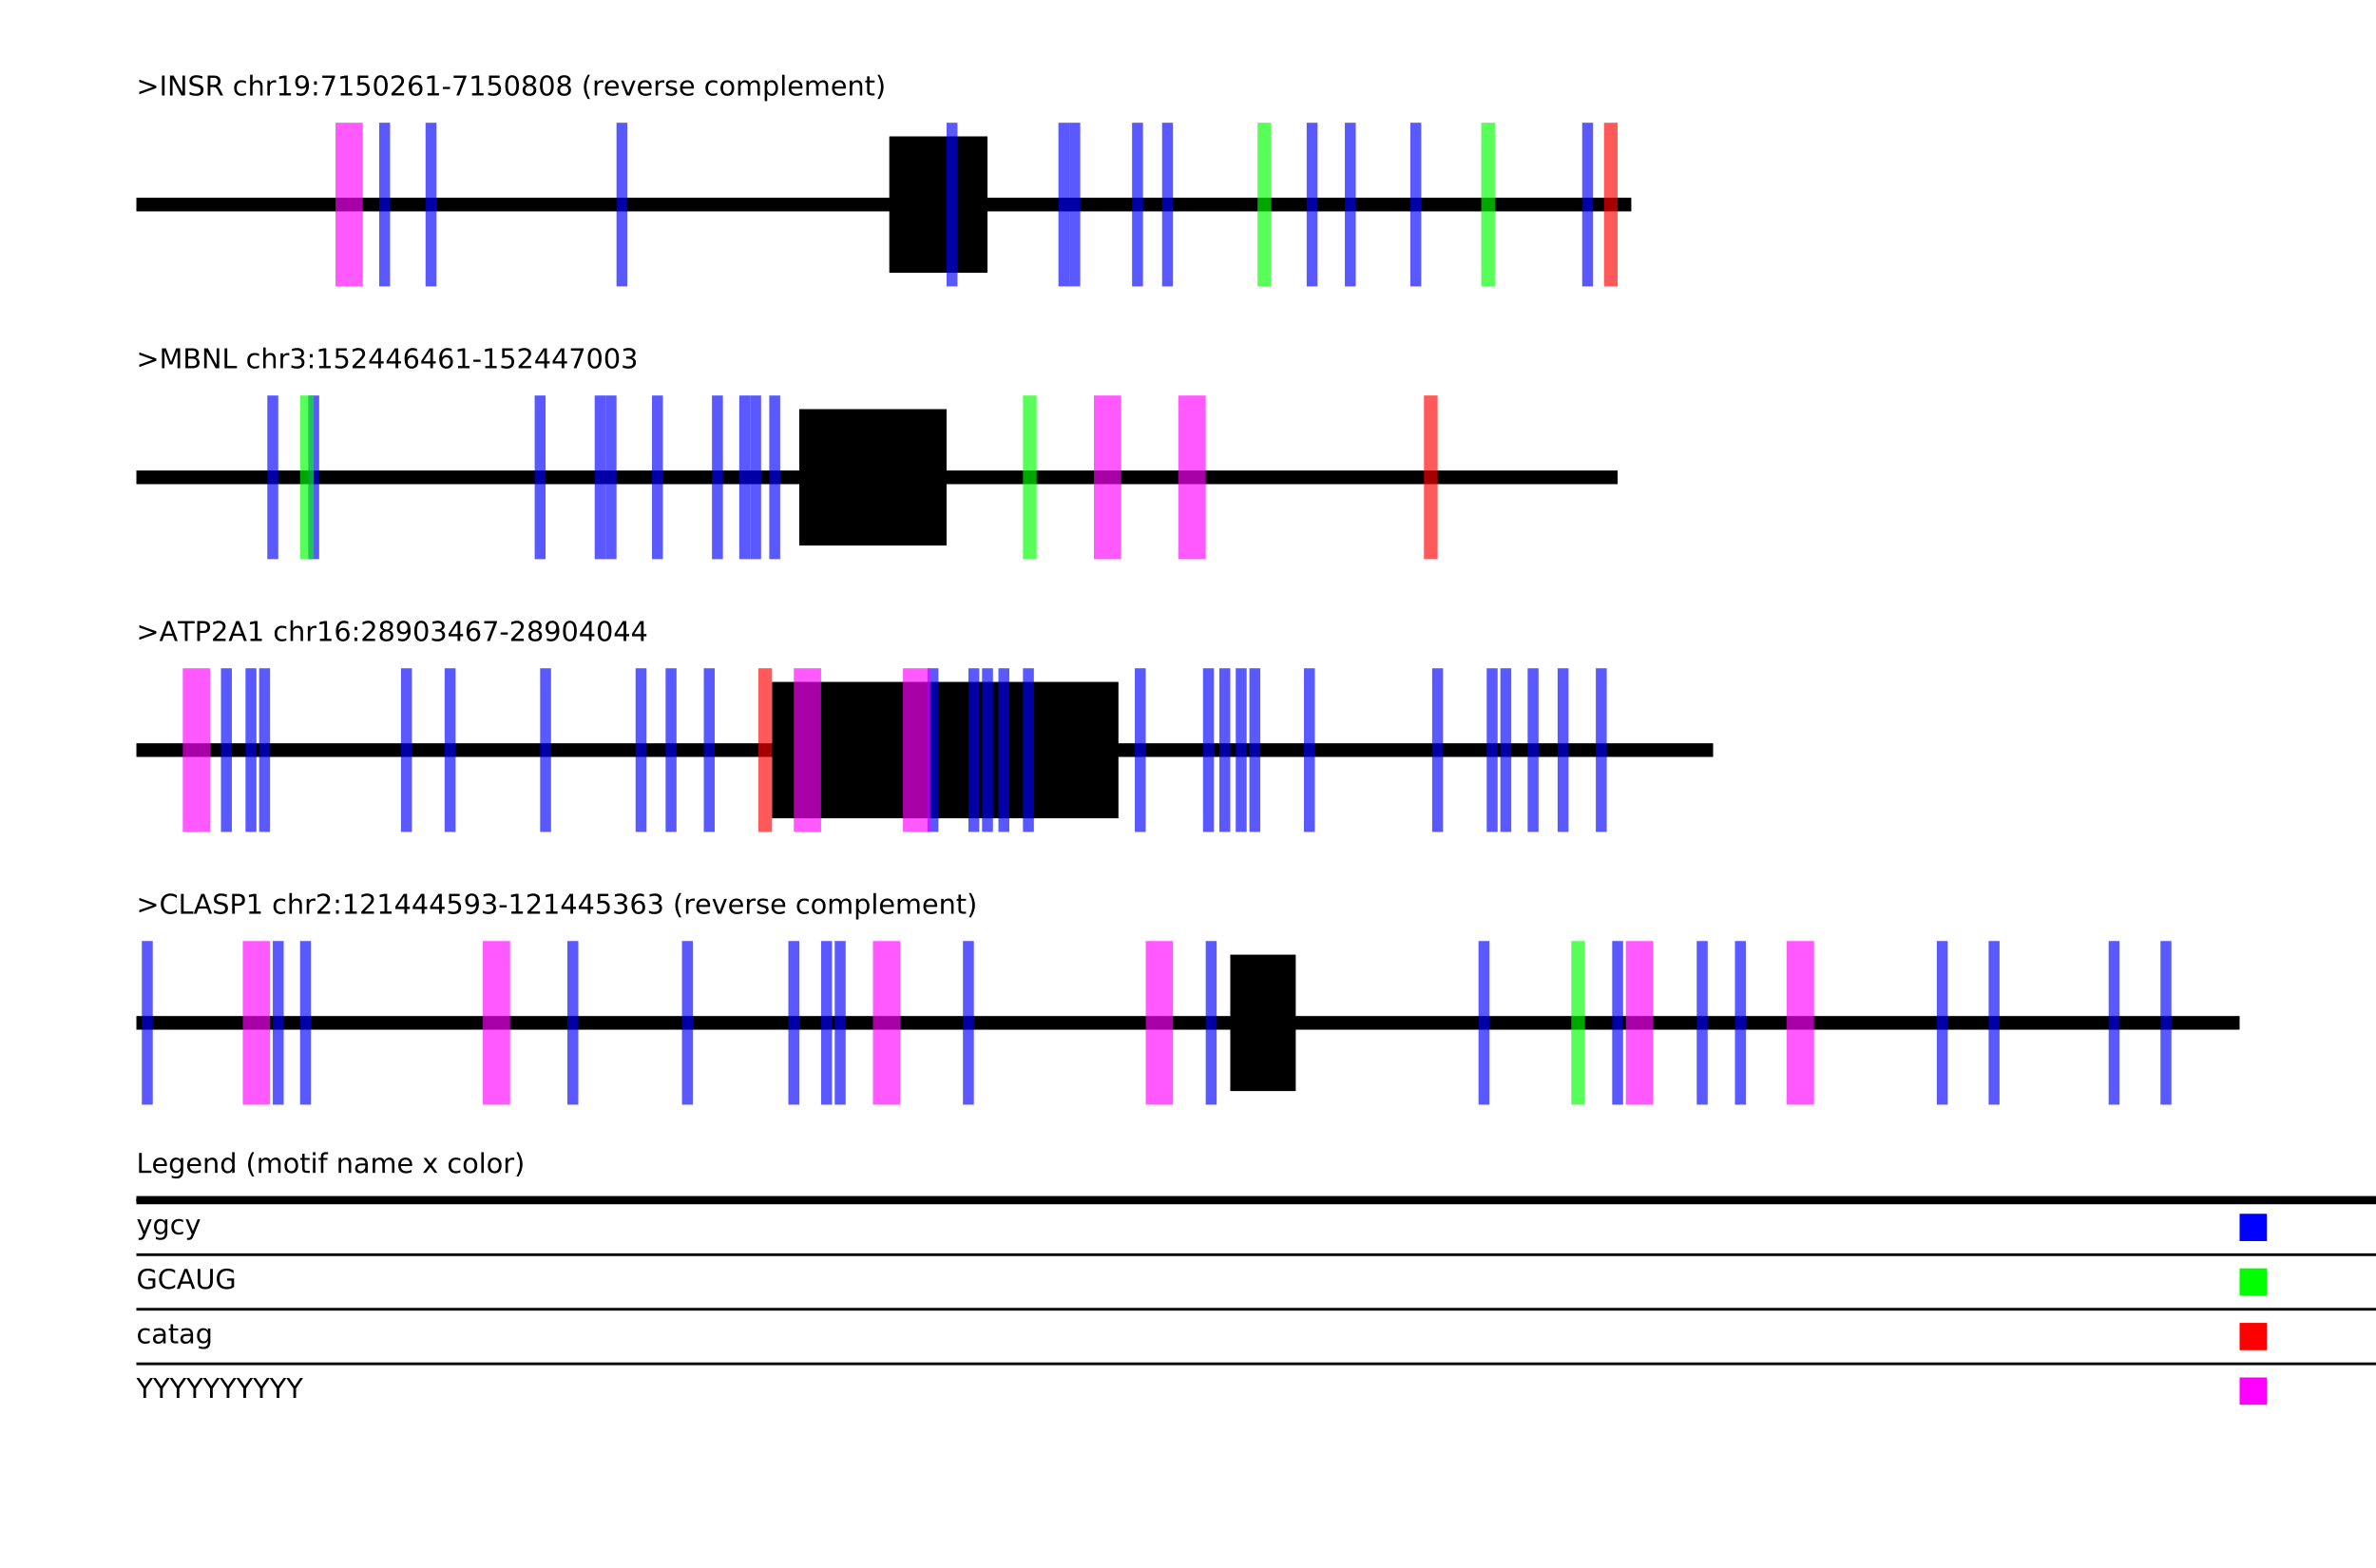 <?xml version="1.0" encoding="UTF-8"?>
<svg xmlns="http://www.w3.org/2000/svg" xmlns:xlink="http://www.w3.org/1999/xlink" width="871pt" height="575pt" viewBox="0 0 871 575" version="1.1">
<defs>
<g>
<symbol overflow="visible" id="glyph0-0">
<path style="stroke:none;" d="M 0.5 1.766 L 0.5 -7.047 L 5.5 -7.047 L 5.5 1.766 Z M 1.062 1.219 L 4.938 1.219 L 4.938 -6.484 L 1.062 -6.484 Z M 1.062 1.219 "/>
</symbol>
<symbol overflow="visible" id="glyph0-1">
<path style="stroke:none;" d="M 1.062 -4.922 L 1.062 -5.812 L 7.312 -3.547 L 7.312 -2.734 L 1.062 -0.453 L 1.062 -1.344 L 6.094 -3.125 Z M 1.062 -4.922 "/>
</symbol>
<symbol overflow="visible" id="glyph0-2">
<path style="stroke:none;" d="M 0.984 -7.297 L 1.969 -7.297 L 1.969 0 L 0.984 0 Z M 0.984 -7.297 "/>
</symbol>
<symbol overflow="visible" id="glyph0-3">
<path style="stroke:none;" d="M 0.984 -7.297 L 2.312 -7.297 L 5.547 -1.188 L 5.547 -7.297 L 6.5 -7.297 L 6.5 0 L 5.172 0 L 1.938 -6.094 L 1.938 0 L 0.984 0 Z M 0.984 -7.297 "/>
</symbol>
<symbol overflow="visible" id="glyph0-4">
<path style="stroke:none;" d="M 5.359 -7.047 L 5.359 -6.094 C 4.984 -6.27 4.629 -6.398 4.297 -6.484 C 3.961 -6.578 3.641 -6.625 3.328 -6.625 C 2.797 -6.625 2.383 -6.52 2.094 -6.312 C 1.801 -6.102 1.656 -5.805 1.656 -5.422 C 1.656 -5.098 1.75 -4.852 1.938 -4.688 C 2.133 -4.52 2.504 -4.391 3.047 -4.297 L 3.641 -4.172 C 4.367 -4.023 4.91 -3.773 5.266 -3.422 C 5.617 -3.078 5.797 -2.609 5.797 -2.016 C 5.797 -1.305 5.555 -0.77 5.078 -0.406 C 4.609 -0.039 3.914 0.141 3 0.141 C 2.656 0.141 2.285 0.098 1.891 0.016 C 1.504 -0.055 1.102 -0.172 0.688 -0.328 L 0.688 -1.344 C 1.094 -1.113 1.484 -0.941 1.859 -0.828 C 2.242 -0.711 2.625 -0.656 3 -0.656 C 3.562 -0.656 3.992 -0.766 4.297 -0.984 C 4.609 -1.211 4.766 -1.531 4.766 -1.938 C 4.766 -2.289 4.656 -2.566 4.438 -2.766 C 4.219 -2.973 3.852 -3.129 3.344 -3.234 L 2.75 -3.344 C 2.008 -3.488 1.473 -3.719 1.141 -4.031 C 0.816 -4.344 0.656 -4.781 0.656 -5.344 C 0.656 -5.988 0.879 -6.492 1.328 -6.859 C 1.785 -7.234 2.414 -7.422 3.219 -7.422 C 3.562 -7.422 3.91 -7.391 4.266 -7.328 C 4.617 -7.266 4.984 -7.172 5.359 -7.047 Z M 5.359 -7.047 "/>
</symbol>
<symbol overflow="visible" id="glyph0-5">
<path style="stroke:none;" d="M 4.438 -3.422 C 4.645 -3.348 4.848 -3.191 5.047 -2.953 C 5.254 -2.723 5.457 -2.406 5.656 -2 L 6.656 0 L 5.594 0 L 4.672 -1.875 C 4.43 -2.363 4.195 -2.688 3.969 -2.844 C 3.738 -3 3.43 -3.078 3.047 -3.078 L 1.969 -3.078 L 1.969 0 L 0.984 0 L 0.984 -7.297 L 3.203 -7.297 C 4.035 -7.297 4.656 -7.117 5.062 -6.766 C 5.477 -6.422 5.688 -5.895 5.688 -5.188 C 5.688 -4.727 5.578 -4.348 5.359 -4.047 C 5.148 -3.742 4.844 -3.535 4.438 -3.422 Z M 1.969 -6.484 L 1.969 -3.891 L 3.203 -3.891 C 3.68 -3.891 4.039 -4 4.281 -4.219 C 4.531 -4.438 4.656 -4.758 4.656 -5.188 C 4.656 -5.613 4.531 -5.938 4.281 -6.156 C 4.039 -6.375 3.68 -6.484 3.203 -6.484 Z M 1.969 -6.484 "/>
</symbol>
<symbol overflow="visible" id="glyph0-6">
<path style="stroke:none;" d=""/>
</symbol>
<symbol overflow="visible" id="glyph0-7">
<path style="stroke:none;" d="M 4.875 -5.266 L 4.875 -4.422 C 4.625 -4.555 4.367 -4.66 4.109 -4.734 C 3.859 -4.805 3.602 -4.844 3.344 -4.844 C 2.758 -4.844 2.305 -4.656 1.984 -4.281 C 1.66 -3.914 1.5 -3.398 1.5 -2.734 C 1.5 -2.066 1.66 -1.547 1.984 -1.172 C 2.305 -0.805 2.758 -0.625 3.344 -0.625 C 3.602 -0.625 3.859 -0.656 4.109 -0.719 C 4.367 -0.789 4.625 -0.898 4.875 -1.047 L 4.875 -0.203 C 4.625 -0.086 4.363 -0.004 4.094 0.047 C 3.832 0.109 3.551 0.141 3.25 0.141 C 2.414 0.141 1.754 -0.113 1.266 -0.625 C 0.785 -1.145 0.547 -1.848 0.547 -2.734 C 0.547 -3.617 0.789 -4.316 1.281 -4.828 C 1.77 -5.336 2.441 -5.594 3.297 -5.594 C 3.578 -5.594 3.848 -5.566 4.109 -5.516 C 4.367 -5.461 4.625 -5.379 4.875 -5.266 Z M 4.875 -5.266 "/>
</symbol>
<symbol overflow="visible" id="glyph0-8">
<path style="stroke:none;" d="M 5.484 -3.297 L 5.484 0 L 4.594 0 L 4.594 -3.266 C 4.594 -3.785 4.488 -4.172 4.281 -4.422 C 4.082 -4.68 3.781 -4.812 3.375 -4.812 C 2.895 -4.812 2.516 -4.656 2.234 -4.344 C 1.953 -4.039 1.812 -3.625 1.812 -3.094 L 1.812 0 L 0.906 0 L 0.906 -7.594 L 1.812 -7.594 L 1.812 -4.625 C 2.031 -4.945 2.285 -5.188 2.578 -5.344 C 2.867 -5.508 3.203 -5.594 3.578 -5.594 C 4.203 -5.594 4.676 -5.398 5 -5.016 C 5.32 -4.629 5.484 -4.055 5.484 -3.297 Z M 5.484 -3.297 "/>
</symbol>
<symbol overflow="visible" id="glyph0-9">
<path style="stroke:none;" d="M 4.109 -4.625 C 4.004 -4.688 3.895 -4.727 3.781 -4.75 C 3.664 -4.781 3.535 -4.797 3.391 -4.797 C 2.879 -4.797 2.488 -4.629 2.219 -4.297 C 1.945 -3.973 1.812 -3.5 1.812 -2.875 L 1.812 0 L 0.906 0 L 0.906 -5.469 L 1.812 -5.469 L 1.812 -4.625 C 2 -4.957 2.242 -5.203 2.547 -5.359 C 2.848 -5.516 3.219 -5.594 3.656 -5.594 C 3.719 -5.594 3.785 -5.586 3.859 -5.578 C 3.93 -5.578 4.016 -5.566 4.109 -5.547 Z M 4.109 -4.625 "/>
</symbol>
<symbol overflow="visible" id="glyph0-10">
<path style="stroke:none;" d="M 1.234 -0.828 L 2.859 -0.828 L 2.859 -6.391 L 1.094 -6.047 L 1.094 -6.938 L 2.844 -7.297 L 3.828 -7.297 L 3.828 -0.828 L 5.438 -0.828 L 5.438 0 L 1.234 0 Z M 1.234 -0.828 "/>
</symbol>
<symbol overflow="visible" id="glyph0-11">
<path style="stroke:none;" d="M 1.094 -0.156 L 1.094 -1.047 C 1.344 -0.93 1.594 -0.844 1.844 -0.781 C 2.102 -0.719 2.352 -0.688 2.594 -0.688 C 3.25 -0.688 3.75 -0.906 4.094 -1.344 C 4.438 -1.781 4.629 -2.445 4.672 -3.344 C 4.484 -3.062 4.242 -2.844 3.953 -2.688 C 3.672 -2.539 3.352 -2.469 3 -2.469 C 2.27 -2.469 1.691 -2.688 1.266 -3.125 C 0.836 -3.57 0.625 -4.176 0.625 -4.938 C 0.625 -5.688 0.844 -6.285 1.281 -6.734 C 1.727 -7.191 2.32 -7.422 3.062 -7.422 C 3.906 -7.422 4.547 -7.098 4.984 -6.453 C 5.43 -5.805 5.656 -4.867 5.656 -3.641 C 5.656 -2.492 5.383 -1.578 4.844 -0.891 C 4.301 -0.203 3.566 0.141 2.641 0.141 C 2.391 0.141 2.141 0.113 1.891 0.062 C 1.641 0.02 1.375 -0.051 1.094 -0.156 Z M 3.062 -3.25 C 3.5 -3.25 3.848 -3.398 4.109 -3.703 C 4.367 -4.004 4.5 -4.414 4.5 -4.938 C 4.5 -5.469 4.367 -5.883 4.109 -6.188 C 3.848 -6.488 3.5 -6.641 3.062 -6.641 C 2.613 -6.641 2.258 -6.488 2 -6.188 C 1.75 -5.883 1.625 -5.469 1.625 -4.938 C 1.625 -4.414 1.75 -4.004 2 -3.703 C 2.258 -3.398 2.613 -3.25 3.062 -3.25 Z M 3.062 -3.25 "/>
</symbol>
<symbol overflow="visible" id="glyph0-12">
<path style="stroke:none;" d="M 1.172 -1.234 L 2.203 -1.234 L 2.203 0 L 1.172 0 Z M 1.172 -5.172 L 2.203 -5.172 L 2.203 -3.938 L 1.172 -3.938 Z M 1.172 -5.172 "/>
</symbol>
<symbol overflow="visible" id="glyph0-13">
<path style="stroke:none;" d="M 0.828 -7.297 L 5.516 -7.297 L 5.516 -6.875 L 2.859 0 L 1.828 0 L 4.328 -6.453 L 0.828 -6.453 Z M 0.828 -7.297 "/>
</symbol>
<symbol overflow="visible" id="glyph0-14">
<path style="stroke:none;" d="M 1.078 -7.297 L 4.953 -7.297 L 4.953 -6.453 L 1.984 -6.453 L 1.984 -4.672 C 2.129 -4.723 2.27 -4.758 2.406 -4.781 C 2.551 -4.801 2.695 -4.812 2.844 -4.812 C 3.656 -4.812 4.297 -4.586 4.766 -4.141 C 5.242 -3.703 5.484 -3.102 5.484 -2.344 C 5.484 -1.551 5.238 -0.938 4.75 -0.5 C 4.27 -0.07 3.582 0.141 2.688 0.141 C 2.383 0.141 2.07 0.113 1.75 0.062 C 1.438 0.008 1.109 -0.066 0.766 -0.172 L 0.766 -1.156 C 1.066 -1 1.375 -0.879 1.688 -0.797 C 2 -0.723 2.328 -0.688 2.672 -0.688 C 3.234 -0.688 3.676 -0.832 4 -1.125 C 4.332 -1.426 4.5 -1.832 4.5 -2.344 C 4.5 -2.844 4.332 -3.238 4 -3.531 C 3.676 -3.832 3.234 -3.984 2.672 -3.984 C 2.41 -3.984 2.145 -3.953 1.875 -3.891 C 1.613 -3.836 1.348 -3.75 1.078 -3.625 Z M 1.078 -7.297 "/>
</symbol>
<symbol overflow="visible" id="glyph0-15">
<path style="stroke:none;" d="M 3.172 -6.641 C 2.672 -6.641 2.289 -6.391 2.031 -5.891 C 1.781 -5.391 1.656 -4.641 1.656 -3.641 C 1.656 -2.641 1.781 -1.891 2.031 -1.391 C 2.289 -0.891 2.672 -0.641 3.172 -0.641 C 3.691 -0.641 4.078 -0.891 4.328 -1.391 C 4.586 -1.891 4.719 -2.641 4.719 -3.641 C 4.719 -4.641 4.586 -5.391 4.328 -5.891 C 4.078 -6.391 3.691 -6.641 3.172 -6.641 Z M 3.172 -7.422 C 3.992 -7.422 4.617 -7.098 5.047 -6.453 C 5.484 -5.805 5.703 -4.867 5.703 -3.641 C 5.703 -2.41 5.484 -1.473 5.047 -0.828 C 4.617 -0.18 3.992 0.141 3.172 0.141 C 2.359 0.141 1.734 -0.18 1.297 -0.828 C 0.867 -1.473 0.656 -2.41 0.656 -3.641 C 0.656 -4.867 0.867 -5.805 1.297 -6.453 C 1.734 -7.098 2.359 -7.422 3.172 -7.422 Z M 3.172 -7.422 "/>
</symbol>
<symbol overflow="visible" id="glyph0-16">
<path style="stroke:none;" d="M 1.922 -0.828 L 5.359 -0.828 L 5.359 0 L 0.734 0 L 0.734 -0.828 C 1.109 -1.211 1.617 -1.734 2.266 -2.391 C 2.91 -3.047 3.316 -3.469 3.484 -3.656 C 3.797 -4.008 4.016 -4.305 4.141 -4.547 C 4.266 -4.797 4.328 -5.039 4.328 -5.281 C 4.328 -5.664 4.191 -5.977 3.922 -6.219 C 3.648 -6.469 3.297 -6.594 2.859 -6.594 C 2.547 -6.594 2.219 -6.535 1.875 -6.422 C 1.539 -6.316 1.176 -6.156 0.781 -5.938 L 0.781 -6.938 C 1.176 -7.094 1.547 -7.211 1.891 -7.297 C 2.234 -7.379 2.551 -7.422 2.844 -7.422 C 3.594 -7.422 4.191 -7.234 4.641 -6.859 C 5.098 -6.484 5.328 -5.977 5.328 -5.344 C 5.328 -5.039 5.27 -4.754 5.156 -4.484 C 5.039 -4.223 4.836 -3.91 4.547 -3.547 C 4.461 -3.453 4.203 -3.176 3.766 -2.719 C 3.328 -2.27 2.711 -1.641 1.922 -0.828 Z M 1.922 -0.828 "/>
</symbol>
<symbol overflow="visible" id="glyph0-17">
<path style="stroke:none;" d="M 3.297 -4.031 C 2.859 -4.031 2.508 -3.879 2.25 -3.578 C 1.988 -3.273 1.859 -2.863 1.859 -2.344 C 1.859 -1.812 1.988 -1.395 2.25 -1.094 C 2.508 -0.789 2.859 -0.641 3.297 -0.641 C 3.742 -0.641 4.094 -0.789 4.344 -1.094 C 4.602 -1.395 4.734 -1.812 4.734 -2.344 C 4.734 -2.863 4.602 -3.273 4.344 -3.578 C 4.094 -3.879 3.742 -4.031 3.297 -4.031 Z M 5.266 -7.125 L 5.266 -6.234 C 5.016 -6.348 4.758 -6.438 4.5 -6.5 C 4.25 -6.562 4.004 -6.594 3.766 -6.594 C 3.109 -6.594 2.609 -6.375 2.266 -5.938 C 1.922 -5.5 1.727 -4.832 1.688 -3.938 C 1.875 -4.219 2.113 -4.43 2.406 -4.578 C 2.695 -4.734 3.016 -4.812 3.359 -4.812 C 4.086 -4.812 4.664 -4.586 5.094 -4.141 C 5.52 -3.703 5.734 -3.102 5.734 -2.344 C 5.734 -1.594 5.508 -0.988 5.062 -0.531 C 4.625 -0.082 4.035 0.141 3.297 0.141 C 2.453 0.141 1.805 -0.18 1.359 -0.828 C 0.922 -1.473 0.703 -2.41 0.703 -3.641 C 0.703 -4.785 0.973 -5.703 1.516 -6.391 C 2.066 -7.078 2.801 -7.422 3.719 -7.422 C 3.969 -7.422 4.219 -7.395 4.469 -7.344 C 4.719 -7.301 4.984 -7.227 5.266 -7.125 Z M 5.266 -7.125 "/>
</symbol>
<symbol overflow="visible" id="glyph0-18">
<path style="stroke:none;" d="M 0.484 -3.141 L 3.125 -3.141 L 3.125 -2.344 L 0.484 -2.344 Z M 0.484 -3.141 "/>
</symbol>
<symbol overflow="visible" id="glyph0-19">
<path style="stroke:none;" d="M 3.172 -3.469 C 2.703 -3.469 2.332 -3.336 2.062 -3.078 C 1.801 -2.828 1.672 -2.484 1.672 -2.047 C 1.672 -1.609 1.801 -1.266 2.062 -1.016 C 2.332 -0.766 2.703 -0.641 3.172 -0.641 C 3.641 -0.641 4.008 -0.766 4.281 -1.016 C 4.551 -1.266 4.688 -1.609 4.688 -2.047 C 4.688 -2.484 4.551 -2.828 4.281 -3.078 C 4.02 -3.336 3.648 -3.469 3.172 -3.469 Z M 2.188 -3.875 C 1.77 -3.977 1.441 -4.176 1.203 -4.469 C 0.961 -4.758 0.844 -5.113 0.844 -5.531 C 0.844 -6.113 1.051 -6.57 1.469 -6.906 C 1.883 -7.25 2.453 -7.422 3.172 -7.422 C 3.898 -7.422 4.473 -7.25 4.891 -6.906 C 5.305 -6.57 5.516 -6.113 5.516 -5.531 C 5.516 -5.113 5.395 -4.758 5.156 -4.469 C 4.914 -4.176 4.586 -3.977 4.172 -3.875 C 4.648 -3.77 5.02 -3.555 5.281 -3.234 C 5.539 -2.91 5.672 -2.516 5.672 -2.047 C 5.672 -1.336 5.457 -0.797 5.031 -0.422 C 4.602 -0.047 3.984 0.141 3.172 0.141 C 2.367 0.141 1.75 -0.047 1.312 -0.422 C 0.883 -0.797 0.672 -1.336 0.672 -2.047 C 0.672 -2.516 0.805 -2.91 1.078 -3.234 C 1.348 -3.555 1.719 -3.77 2.188 -3.875 Z M 1.828 -5.438 C 1.828 -5.062 1.945 -4.766 2.188 -4.547 C 2.426 -4.336 2.754 -4.234 3.172 -4.234 C 3.598 -4.234 3.93 -4.336 4.172 -4.547 C 4.41 -4.766 4.531 -5.062 4.531 -5.438 C 4.531 -5.812 4.41 -6.102 4.172 -6.312 C 3.93 -6.531 3.598 -6.641 3.172 -6.641 C 2.754 -6.641 2.426 -6.531 2.188 -6.312 C 1.945 -6.102 1.828 -5.812 1.828 -5.438 Z M 1.828 -5.438 "/>
</symbol>
<symbol overflow="visible" id="glyph0-20">
<path style="stroke:none;" d="M 3.094 -7.594 C 2.664 -6.844 2.344 -6.098 2.125 -5.359 C 1.914 -4.629 1.812 -3.891 1.812 -3.141 C 1.812 -2.391 1.914 -1.645 2.125 -0.906 C 2.344 -0.164 2.664 0.57 3.094 1.312 L 2.312 1.312 C 1.832 0.551 1.469 -0.195 1.219 -0.938 C 0.977 -1.676 0.859 -2.41 0.859 -3.141 C 0.859 -3.867 0.977 -4.598 1.219 -5.328 C 1.457 -6.066 1.82 -6.82 2.312 -7.594 Z M 3.094 -7.594 "/>
</symbol>
<symbol overflow="visible" id="glyph0-21">
<path style="stroke:none;" d="M 5.625 -2.953 L 5.625 -2.516 L 1.484 -2.516 C 1.523 -1.898 1.711 -1.43 2.047 -1.109 C 2.379 -0.785 2.844 -0.625 3.438 -0.625 C 3.781 -0.625 4.113 -0.664 4.438 -0.75 C 4.77 -0.832 5.094 -0.957 5.406 -1.125 L 5.406 -0.281 C 5.082 -0.145 4.75 -0.039 4.406 0.031 C 4.07 0.102 3.734 0.141 3.391 0.141 C 2.516 0.141 1.82 -0.109 1.312 -0.609 C 0.801 -1.117 0.547 -1.812 0.547 -2.688 C 0.547 -3.582 0.785 -4.289 1.266 -4.812 C 1.754 -5.332 2.41 -5.594 3.234 -5.594 C 3.973 -5.594 4.555 -5.359 4.984 -4.891 C 5.41 -4.422 5.625 -3.773 5.625 -2.953 Z M 4.719 -3.219 C 4.719 -3.707 4.582 -4.098 4.312 -4.391 C 4.039 -4.691 3.688 -4.844 3.25 -4.844 C 2.738 -4.844 2.332 -4.695 2.031 -4.406 C 1.738 -4.125 1.566 -3.727 1.516 -3.219 Z M 4.719 -3.219 "/>
</symbol>
<symbol overflow="visible" id="glyph0-22">
<path style="stroke:none;" d="M 0.297 -5.469 L 1.25 -5.469 L 2.953 -0.875 L 4.672 -5.469 L 5.625 -5.469 L 3.562 0 L 2.344 0 Z M 0.297 -5.469 "/>
</symbol>
<symbol overflow="visible" id="glyph0-23">
<path style="stroke:none;" d="M 4.422 -5.312 L 4.422 -4.453 C 4.172 -4.586 3.91 -4.688 3.641 -4.75 C 3.367 -4.812 3.082 -4.844 2.781 -4.844 C 2.344 -4.844 2.008 -4.773 1.781 -4.641 C 1.562 -4.504 1.453 -4.301 1.453 -4.031 C 1.453 -3.82 1.531 -3.656 1.688 -3.531 C 1.844 -3.414 2.164 -3.305 2.656 -3.203 L 2.953 -3.125 C 3.598 -2.988 4.051 -2.797 4.312 -2.547 C 4.582 -2.297 4.719 -1.953 4.719 -1.516 C 4.719 -1.004 4.516 -0.598 4.109 -0.297 C 3.711 -0.004 3.164 0.141 2.469 0.141 C 2.164 0.141 1.852 0.109 1.531 0.047 C 1.219 -0.004 0.891 -0.086 0.547 -0.203 L 0.547 -1.125 C 0.879 -0.957 1.203 -0.828 1.516 -0.734 C 1.836 -0.648 2.16 -0.609 2.484 -0.609 C 2.898 -0.609 3.223 -0.68 3.453 -0.828 C 3.68 -0.973 3.797 -1.176 3.797 -1.438 C 3.797 -1.688 3.711 -1.875 3.547 -2 C 3.391 -2.133 3.031 -2.258 2.469 -2.375 L 2.156 -2.453 C 1.602 -2.566 1.203 -2.742 0.953 -2.984 C 0.703 -3.234 0.578 -3.566 0.578 -3.984 C 0.578 -4.504 0.758 -4.898 1.125 -5.172 C 1.488 -5.453 2.008 -5.594 2.688 -5.594 C 3.008 -5.594 3.316 -5.566 3.609 -5.516 C 3.91 -5.473 4.18 -5.406 4.422 -5.312 Z M 4.422 -5.312 "/>
</symbol>
<symbol overflow="visible" id="glyph0-24">
<path style="stroke:none;" d="M 3.062 -4.844 C 2.582 -4.844 2.203 -4.656 1.922 -4.281 C 1.641 -3.906 1.5 -3.391 1.5 -2.734 C 1.5 -2.078 1.633 -1.562 1.906 -1.188 C 2.188 -0.812 2.57 -0.625 3.062 -0.625 C 3.539 -0.625 3.922 -0.812 4.203 -1.188 C 4.484 -1.562 4.625 -2.078 4.625 -2.734 C 4.625 -3.379 4.484 -3.891 4.203 -4.266 C 3.922 -4.648 3.539 -4.844 3.062 -4.844 Z M 3.062 -5.594 C 3.844 -5.594 4.457 -5.336 4.906 -4.828 C 5.352 -4.328 5.578 -3.629 5.578 -2.734 C 5.578 -1.836 5.352 -1.133 4.906 -0.625 C 4.457 -0.113 3.844 0.141 3.062 0.141 C 2.281 0.141 1.664 -0.113 1.219 -0.625 C 0.77 -1.133 0.547 -1.836 0.547 -2.734 C 0.547 -3.629 0.77 -4.328 1.219 -4.828 C 1.664 -5.336 2.281 -5.594 3.062 -5.594 Z M 3.062 -5.594 "/>
</symbol>
<symbol overflow="visible" id="glyph0-25">
<path style="stroke:none;" d="M 5.203 -4.422 C 5.422 -4.828 5.688 -5.125 6 -5.312 C 6.312 -5.5 6.68 -5.594 7.109 -5.594 C 7.68 -5.594 8.117 -5.395 8.422 -5 C 8.734 -4.602 8.891 -4.035 8.891 -3.297 L 8.891 0 L 7.984 0 L 7.984 -3.266 C 7.984 -3.797 7.891 -4.188 7.703 -4.438 C 7.523 -4.688 7.242 -4.812 6.859 -4.812 C 6.391 -4.812 6.02 -4.656 5.75 -4.344 C 5.488 -4.039 5.359 -3.625 5.359 -3.094 L 5.359 0 L 4.453 0 L 4.453 -3.266 C 4.453 -3.797 4.359 -4.188 4.172 -4.438 C 3.984 -4.688 3.695 -4.812 3.312 -4.812 C 2.852 -4.812 2.488 -4.656 2.219 -4.344 C 1.945 -4.039 1.812 -3.625 1.812 -3.094 L 1.812 0 L 0.906 0 L 0.906 -5.469 L 1.812 -5.469 L 1.812 -4.625 C 2.02 -4.957 2.266 -5.203 2.547 -5.359 C 2.836 -5.516 3.176 -5.594 3.562 -5.594 C 3.969 -5.594 4.305 -5.492 4.578 -5.297 C 4.859 -5.098 5.066 -4.805 5.203 -4.422 Z M 5.203 -4.422 "/>
</symbol>
<symbol overflow="visible" id="glyph0-26">
<path style="stroke:none;" d="M 1.812 -0.828 L 1.812 2.078 L 0.906 2.078 L 0.906 -5.469 L 1.812 -5.469 L 1.812 -4.641 C 2 -4.961 2.234 -5.203 2.516 -5.359 C 2.805 -5.516 3.156 -5.594 3.562 -5.594 C 4.227 -5.594 4.766 -5.328 5.172 -4.797 C 5.586 -4.273 5.797 -3.586 5.797 -2.734 C 5.797 -1.867 5.586 -1.172 5.172 -0.641 C 4.766 -0.117 4.227 0.141 3.562 0.141 C 3.156 0.141 2.805 0.062 2.516 -0.094 C 2.234 -0.25 2 -0.492 1.812 -0.828 Z M 4.875 -2.734 C 4.875 -3.391 4.734 -3.906 4.453 -4.281 C 4.18 -4.656 3.812 -4.844 3.344 -4.844 C 2.863 -4.844 2.488 -4.656 2.219 -4.281 C 1.945 -3.906 1.812 -3.391 1.812 -2.734 C 1.812 -2.066 1.945 -1.547 2.219 -1.172 C 2.488 -0.797 2.863 -0.609 3.344 -0.609 C 3.812 -0.609 4.18 -0.797 4.453 -1.172 C 4.734 -1.547 4.875 -2.066 4.875 -2.734 Z M 4.875 -2.734 "/>
</symbol>
<symbol overflow="visible" id="glyph0-27">
<path style="stroke:none;" d="M 0.938 -7.594 L 1.844 -7.594 L 1.844 0 L 0.938 0 Z M 0.938 -7.594 "/>
</symbol>
<symbol overflow="visible" id="glyph0-28">
<path style="stroke:none;" d="M 5.484 -3.297 L 5.484 0 L 4.594 0 L 4.594 -3.266 C 4.594 -3.785 4.488 -4.172 4.281 -4.422 C 4.082 -4.68 3.781 -4.812 3.375 -4.812 C 2.895 -4.812 2.516 -4.656 2.234 -4.344 C 1.953 -4.039 1.812 -3.625 1.812 -3.094 L 1.812 0 L 0.906 0 L 0.906 -5.469 L 1.812 -5.469 L 1.812 -4.625 C 2.031 -4.945 2.285 -5.188 2.578 -5.344 C 2.867 -5.508 3.203 -5.594 3.578 -5.594 C 4.203 -5.594 4.676 -5.398 5 -5.016 C 5.32 -4.629 5.484 -4.055 5.484 -3.297 Z M 5.484 -3.297 "/>
</symbol>
<symbol overflow="visible" id="glyph0-29">
<path style="stroke:none;" d="M 1.828 -7.016 L 1.828 -5.469 L 3.688 -5.469 L 3.688 -4.766 L 1.828 -4.766 L 1.828 -1.797 C 1.828 -1.359 1.891 -1.07 2.016 -0.938 C 2.141 -0.812 2.391 -0.75 2.766 -0.75 L 3.688 -0.75 L 3.688 0 L 2.766 0 C 2.066 0 1.582 -0.129 1.312 -0.391 C 1.051 -0.648 0.922 -1.117 0.922 -1.797 L 0.922 -4.766 L 0.266 -4.766 L 0.266 -5.469 L 0.922 -5.469 L 0.922 -7.016 Z M 1.828 -7.016 "/>
</symbol>
<symbol overflow="visible" id="glyph0-30">
<path style="stroke:none;" d="M 0.797 -7.594 L 1.578 -7.594 C 2.066 -6.82 2.43 -6.066 2.672 -5.328 C 2.922 -4.598 3.047 -3.867 3.047 -3.141 C 3.047 -2.41 2.922 -1.676 2.672 -0.938 C 2.43 -0.195 2.066 0.551 1.578 1.312 L 0.797 1.312 C 1.234 0.57 1.555 -0.164 1.766 -0.906 C 1.984 -1.645 2.094 -2.391 2.094 -3.141 C 2.094 -3.891 1.984 -4.629 1.766 -5.359 C 1.555 -6.098 1.234 -6.844 0.797 -7.594 Z M 0.797 -7.594 "/>
</symbol>
<symbol overflow="visible" id="glyph0-31">
<path style="stroke:none;" d="M 0.984 -7.297 L 2.453 -7.297 L 4.312 -2.328 L 6.188 -7.297 L 7.656 -7.297 L 7.656 0 L 6.688 0 L 6.688 -6.406 L 4.812 -1.406 L 3.812 -1.406 L 1.938 -6.406 L 1.938 0 L 0.984 0 Z M 0.984 -7.297 "/>
</symbol>
<symbol overflow="visible" id="glyph0-32">
<path style="stroke:none;" d="M 1.969 -3.484 L 1.969 -0.812 L 3.547 -0.812 C 4.078 -0.812 4.469 -0.922 4.719 -1.141 C 4.977 -1.359 5.109 -1.695 5.109 -2.156 C 5.109 -2.602 4.977 -2.938 4.719 -3.156 C 4.469 -3.375 4.078 -3.484 3.547 -3.484 Z M 1.969 -6.484 L 1.969 -4.281 L 3.422 -4.281 C 3.91 -4.281 4.27 -4.367 4.5 -4.547 C 4.738 -4.734 4.859 -5.008 4.859 -5.375 C 4.859 -5.75 4.738 -6.023 4.5 -6.203 C 4.27 -6.391 3.91 -6.484 3.422 -6.484 Z M 0.984 -7.297 L 3.5 -7.297 C 4.25 -7.297 4.828 -7.141 5.234 -6.828 C 5.641 -6.516 5.844 -6.066 5.844 -5.484 C 5.844 -5.035 5.738 -4.68 5.531 -4.422 C 5.32 -4.16 5.02 -4 4.625 -3.938 C 5.102 -3.832 5.477 -3.613 5.75 -3.281 C 6.02 -2.945 6.156 -2.535 6.156 -2.047 C 6.156 -1.391 5.93 -0.883 5.484 -0.531 C 5.047 -0.176 4.414 0 3.594 0 L 0.984 0 Z M 0.984 -7.297 "/>
</symbol>
<symbol overflow="visible" id="glyph0-33">
<path style="stroke:none;" d="M 0.984 -7.297 L 1.969 -7.297 L 1.969 -0.828 L 5.516 -0.828 L 5.516 0 L 0.984 0 Z M 0.984 -7.297 "/>
</symbol>
<symbol overflow="visible" id="glyph0-34">
<path style="stroke:none;" d="M 4.062 -3.938 C 4.531 -3.832 4.895 -3.617 5.156 -3.297 C 5.426 -2.984 5.562 -2.594 5.562 -2.125 C 5.562 -1.406 5.312 -0.848 4.812 -0.453 C 4.32 -0.055 3.617 0.141 2.703 0.141 C 2.398 0.141 2.086 0.109 1.766 0.047 C 1.441 -0.016 1.109 -0.102 0.766 -0.219 L 0.766 -1.172 C 1.035 -1.016 1.332 -0.895 1.656 -0.812 C 1.988 -0.727 2.332 -0.688 2.688 -0.688 C 3.301 -0.688 3.77 -0.805 4.094 -1.047 C 4.414 -1.297 4.578 -1.656 4.578 -2.125 C 4.578 -2.551 4.426 -2.883 4.125 -3.125 C 3.82 -3.363 3.406 -3.484 2.875 -3.484 L 2.016 -3.484 L 2.016 -4.297 L 2.906 -4.297 C 3.395 -4.297 3.766 -4.395 4.016 -4.594 C 4.273 -4.789 4.406 -5.07 4.406 -5.438 C 4.406 -5.801 4.27 -6.082 4 -6.281 C 3.738 -6.488 3.363 -6.594 2.875 -6.594 C 2.602 -6.594 2.312 -6.562 2 -6.5 C 1.688 -6.445 1.348 -6.359 0.984 -6.234 L 0.984 -7.109 C 1.359 -7.211 1.707 -7.289 2.031 -7.344 C 2.363 -7.395 2.672 -7.422 2.953 -7.422 C 3.703 -7.422 4.297 -7.25 4.734 -6.906 C 5.172 -6.57 5.391 -6.113 5.391 -5.531 C 5.391 -5.125 5.273 -4.781 5.047 -4.5 C 4.816 -4.227 4.488 -4.039 4.062 -3.938 Z M 4.062 -3.938 "/>
</symbol>
<symbol overflow="visible" id="glyph0-35">
<path style="stroke:none;" d="M 3.781 -6.438 L 1.297 -2.547 L 3.781 -2.547 Z M 3.516 -7.297 L 4.766 -7.297 L 4.766 -2.547 L 5.797 -2.547 L 5.797 -1.719 L 4.766 -1.719 L 4.766 0 L 3.781 0 L 3.781 -1.719 L 0.484 -1.719 L 0.484 -2.672 Z M 3.516 -7.297 "/>
</symbol>
<symbol overflow="visible" id="glyph0-36">
<path style="stroke:none;" d="M 3.422 -6.312 L 2.078 -2.688 L 4.766 -2.688 Z M 2.859 -7.297 L 3.984 -7.297 L 6.766 0 L 5.734 0 L 5.062 -1.875 L 1.781 -1.875 L 1.125 0 L 0.078 0 Z M 2.859 -7.297 "/>
</symbol>
<symbol overflow="visible" id="glyph0-37">
<path style="stroke:none;" d="M -0.031 -7.297 L 6.141 -7.297 L 6.141 -6.453 L 3.547 -6.453 L 3.547 0 L 2.562 0 L 2.562 -6.453 L -0.031 -6.453 Z M -0.031 -7.297 "/>
</symbol>
<symbol overflow="visible" id="glyph0-38">
<path style="stroke:none;" d="M 1.969 -6.484 L 1.969 -3.734 L 3.203 -3.734 C 3.66 -3.734 4.016 -3.852 4.266 -4.094 C 4.523 -4.332 4.656 -4.672 4.656 -5.109 C 4.656 -5.547 4.523 -5.883 4.266 -6.125 C 4.016 -6.363 3.66 -6.484 3.203 -6.484 Z M 0.984 -7.297 L 3.203 -7.297 C 4.023 -7.297 4.645 -7.109 5.062 -6.734 C 5.477 -6.367 5.688 -5.828 5.688 -5.109 C 5.688 -4.391 5.477 -3.848 5.062 -3.484 C 4.645 -3.117 4.023 -2.938 3.203 -2.938 L 1.969 -2.938 L 1.969 0 L 0.984 0 Z M 0.984 -7.297 "/>
</symbol>
<symbol overflow="visible" id="glyph0-39">
<path style="stroke:none;" d="M 6.438 -6.734 L 6.438 -5.688 C 6.102 -6 5.75 -6.227 5.375 -6.375 C 5 -6.531 4.602 -6.609 4.188 -6.609 C 3.352 -6.609 2.711 -6.352 2.266 -5.844 C 1.828 -5.332 1.609 -4.598 1.609 -3.641 C 1.609 -2.68 1.828 -1.945 2.266 -1.438 C 2.711 -0.926 3.352 -0.672 4.188 -0.672 C 4.602 -0.672 5 -0.742 5.375 -0.891 C 5.75 -1.047 6.102 -1.281 6.438 -1.594 L 6.438 -0.562 C 6.094 -0.32 5.727 -0.145 5.344 -0.031 C 4.957 0.082 4.551 0.141 4.125 0.141 C 3.02 0.141 2.148 -0.195 1.516 -0.875 C 0.879 -1.551 0.562 -2.473 0.562 -3.641 C 0.562 -4.805 0.879 -5.727 1.516 -6.406 C 2.148 -7.082 3.02 -7.422 4.125 -7.422 C 4.562 -7.422 4.973 -7.363 5.359 -7.25 C 5.742 -7.133 6.102 -6.961 6.438 -6.734 Z M 6.438 -6.734 "/>
</symbol>
<symbol overflow="visible" id="glyph0-40">
<path style="stroke:none;" d="M 4.547 -2.797 C 4.547 -3.453 4.41 -3.957 4.141 -4.312 C 3.867 -4.664 3.492 -4.844 3.016 -4.844 C 2.523 -4.844 2.145 -4.664 1.875 -4.312 C 1.613 -3.957 1.484 -3.453 1.484 -2.797 C 1.484 -2.148 1.613 -1.645 1.875 -1.281 C 2.145 -0.926 2.523 -0.75 3.016 -0.75 C 3.492 -0.75 3.867 -0.926 4.141 -1.281 C 4.41 -1.645 4.547 -2.148 4.547 -2.797 Z M 5.438 -0.672 C 5.438 0.254 5.227 0.941 4.812 1.391 C 4.406 1.848 3.773 2.078 2.922 2.078 C 2.609 2.078 2.312 2.051 2.031 2 C 1.75 1.957 1.477 1.891 1.219 1.797 L 1.219 0.922 C 1.477 1.066 1.734 1.172 1.984 1.234 C 2.242 1.305 2.508 1.344 2.781 1.344 C 3.363 1.344 3.801 1.188 4.094 0.875 C 4.395 0.57 4.547 0.109 4.547 -0.516 L 4.547 -0.969 C 4.359 -0.645 4.117 -0.398 3.828 -0.234 C 3.535 -0.078 3.188 0 2.781 0 C 2.113 0 1.57 -0.254 1.156 -0.766 C 0.75 -1.273 0.547 -1.953 0.547 -2.797 C 0.547 -3.641 0.75 -4.316 1.156 -4.828 C 1.57 -5.336 2.113 -5.594 2.781 -5.594 C 3.188 -5.594 3.535 -5.516 3.828 -5.359 C 4.117 -5.203 4.359 -4.961 4.547 -4.641 L 4.547 -5.469 L 5.438 -5.469 Z M 5.438 -0.672 "/>
</symbol>
<symbol overflow="visible" id="glyph0-41">
<path style="stroke:none;" d="M 4.547 -4.641 L 4.547 -7.594 L 5.438 -7.594 L 5.438 0 L 4.547 0 L 4.547 -0.828 C 4.359 -0.492 4.117 -0.25 3.828 -0.094 C 3.535 0.062 3.188 0.141 2.781 0.141 C 2.125 0.141 1.586 -0.117 1.172 -0.641 C 0.754 -1.172 0.547 -1.867 0.547 -2.734 C 0.547 -3.586 0.754 -4.273 1.172 -4.797 C 1.586 -5.328 2.125 -5.594 2.781 -5.594 C 3.188 -5.594 3.535 -5.516 3.828 -5.359 C 4.117 -5.203 4.359 -4.961 4.547 -4.641 Z M 1.484 -2.734 C 1.484 -2.066 1.617 -1.547 1.891 -1.172 C 2.16 -0.797 2.535 -0.609 3.016 -0.609 C 3.484 -0.609 3.852 -0.797 4.125 -1.172 C 4.406 -1.547 4.547 -2.066 4.547 -2.734 C 4.547 -3.391 4.406 -3.906 4.125 -4.281 C 3.852 -4.656 3.484 -4.844 3.016 -4.844 C 2.535 -4.844 2.16 -4.656 1.891 -4.281 C 1.617 -3.906 1.484 -3.391 1.484 -2.734 Z M 1.484 -2.734 "/>
</symbol>
<symbol overflow="visible" id="glyph0-42">
<path style="stroke:none;" d="M 0.938 -5.469 L 1.844 -5.469 L 1.844 0 L 0.938 0 Z M 0.938 -7.594 L 1.844 -7.594 L 1.844 -6.453 L 0.938 -6.453 Z M 0.938 -7.594 "/>
</symbol>
<symbol overflow="visible" id="glyph0-43">
<path style="stroke:none;" d="M 3.719 -7.594 L 3.719 -6.844 L 2.859 -6.844 C 2.535 -6.844 2.312 -6.773 2.188 -6.641 C 2.062 -6.516 2 -6.285 2 -5.953 L 2 -5.469 L 3.469 -5.469 L 3.469 -4.766 L 2 -4.766 L 2 0 L 1.094 0 L 1.094 -4.766 L 0.234 -4.766 L 0.234 -5.469 L 1.094 -5.469 L 1.094 -5.844 C 1.094 -6.457 1.234 -6.898 1.516 -7.172 C 1.797 -7.453 2.242 -7.594 2.859 -7.594 Z M 3.719 -7.594 "/>
</symbol>
<symbol overflow="visible" id="glyph0-44">
<path style="stroke:none;" d="M 3.422 -2.75 C 2.703 -2.75 2.203 -2.664 1.922 -2.5 C 1.641 -2.332 1.5 -2.051 1.5 -1.656 C 1.5 -1.332 1.602 -1.078 1.812 -0.891 C 2.02 -0.703 2.305 -0.609 2.672 -0.609 C 3.172 -0.609 3.57 -0.785 3.875 -1.141 C 4.176 -1.492 4.328 -1.961 4.328 -2.547 L 4.328 -2.75 Z M 5.219 -3.125 L 5.219 0 L 4.328 0 L 4.328 -0.828 C 4.117 -0.492 3.859 -0.25 3.547 -0.094 C 3.242 0.062 2.875 0.141 2.438 0.141 C 1.875 0.141 1.426 -0.016 1.094 -0.328 C 0.758 -0.641 0.594 -1.062 0.594 -1.594 C 0.594 -2.207 0.801 -2.672 1.219 -2.984 C 1.633 -3.297 2.25 -3.453 3.062 -3.453 L 4.328 -3.453 L 4.328 -3.547 C 4.328 -3.953 4.188 -4.27 3.906 -4.5 C 3.633 -4.727 3.254 -4.844 2.766 -4.844 C 2.453 -4.844 2.145 -4.801 1.844 -4.719 C 1.551 -4.645 1.27 -4.535 1 -4.391 L 1 -5.219 C 1.332 -5.344 1.648 -5.438 1.953 -5.5 C 2.266 -5.562 2.566 -5.594 2.859 -5.594 C 3.648 -5.594 4.238 -5.391 4.625 -4.984 C 5.02 -4.578 5.219 -3.957 5.219 -3.125 Z M 5.219 -3.125 "/>
</symbol>
<symbol overflow="visible" id="glyph0-45">
<path style="stroke:none;" d="M 5.484 -5.469 L 3.516 -2.812 L 5.594 0 L 4.531 0 L 2.938 -2.156 L 1.344 0 L 0.281 0 L 2.406 -2.859 L 0.469 -5.469 L 1.531 -5.469 L 2.984 -3.516 L 4.422 -5.469 Z M 5.484 -5.469 "/>
</symbol>
<symbol overflow="visible" id="glyph0-46">
<path style="stroke:none;" d="M 3.219 0.516 C 2.969 1.16 2.719 1.582 2.469 1.781 C 2.227 1.977 1.91 2.078 1.516 2.078 L 0.797 2.078 L 0.797 1.328 L 1.312 1.328 C 1.562 1.328 1.754 1.27 1.891 1.156 C 2.023 1.039 2.176 0.766 2.344 0.328 L 2.516 -0.094 L 0.297 -5.469 L 1.25 -5.469 L 2.953 -1.188 L 4.672 -5.469 L 5.625 -5.469 Z M 3.219 0.516 "/>
</symbol>
<symbol overflow="visible" id="glyph0-47">
<path style="stroke:none;" d="M 5.953 -1.047 L 5.953 -3 L 4.344 -3 L 4.344 -3.812 L 6.922 -3.812 L 6.922 -0.672 C 6.547 -0.41 6.129 -0.207 5.672 -0.062 C 5.211 0.07 4.723 0.141 4.203 0.141 C 3.055 0.141 2.16 -0.191 1.516 -0.859 C 0.879 -1.523 0.562 -2.453 0.562 -3.641 C 0.562 -4.828 0.879 -5.754 1.516 -6.422 C 2.16 -7.086 3.055 -7.422 4.203 -7.422 C 4.672 -7.422 5.117 -7.363 5.547 -7.25 C 5.984 -7.133 6.379 -6.961 6.734 -6.734 L 6.734 -5.672 C 6.367 -5.984 5.984 -6.219 5.578 -6.375 C 5.172 -6.531 4.738 -6.609 4.281 -6.609 C 3.383 -6.609 2.711 -6.359 2.266 -5.859 C 1.828 -5.367 1.609 -4.629 1.609 -3.641 C 1.609 -2.648 1.828 -1.906 2.266 -1.406 C 2.711 -0.914 3.383 -0.672 4.281 -0.672 C 4.633 -0.672 4.945 -0.695 5.219 -0.75 C 5.488 -0.812 5.734 -0.91 5.953 -1.047 Z M 5.953 -1.047 "/>
</symbol>
<symbol overflow="visible" id="glyph0-48">
<path style="stroke:none;" d="M 0.875 -7.297 L 1.859 -7.297 L 1.859 -2.859 C 1.859 -2.078 2 -1.516 2.281 -1.172 C 2.562 -0.828 3.02 -0.656 3.656 -0.656 C 4.289 -0.656 4.75 -0.828 5.031 -1.172 C 5.312 -1.516 5.453 -2.078 5.453 -2.859 L 5.453 -7.297 L 6.453 -7.297 L 6.453 -2.734 C 6.453 -1.785 6.219 -1.066 5.75 -0.578 C 5.281 -0.098 4.582 0.141 3.656 0.141 C 2.738 0.141 2.047 -0.098 1.578 -0.578 C 1.109 -1.066 0.875 -1.785 0.875 -2.734 Z M 0.875 -7.297 "/>
</symbol>
<symbol overflow="visible" id="glyph0-49">
<path style="stroke:none;" d="M -0.016 -7.297 L 1.047 -7.297 L 3.062 -4.297 L 5.062 -7.297 L 6.125 -7.297 L 3.547 -3.469 L 3.547 0 L 2.562 0 L 2.562 -3.469 Z M -0.016 -7.297 "/>
</symbol>
</g>
</defs>
<g id="surface1">
<path style="fill:none;stroke-width:5;stroke-linecap:butt;stroke-linejoin:miter;stroke:rgb(0%,0%,0%);stroke-opacity:1;stroke-miterlimit:10;" d="M 50 75 L 598 75 "/>
<g style="fill:rgb(0%,0%,0%);fill-opacity:1;">
  <use xlink:href="#glyph0-1" x="50" y="35"/>
  <use xlink:href="#glyph0-2" x="58.379" y="35"/>
  <use xlink:href="#glyph0-3" x="61.328" y="35"/>
  <use xlink:href="#glyph0-4" x="68.809" y="35"/>
  <use xlink:href="#glyph0-5" x="75.156" y="35"/>
  <use xlink:href="#glyph0-6" x="82.104" y="35"/>
  <use xlink:href="#glyph0-7" x="85.283" y="35"/>
  <use xlink:href="#glyph0-8" x="90.781" y="35"/>
  <use xlink:href="#glyph0-9" x="97.119" y="35"/>
  <use xlink:href="#glyph0-10" x="101.23" y="35"/>
  <use xlink:href="#glyph0-11" x="107.593" y="35"/>
  <use xlink:href="#glyph0-12" x="113.955" y="35"/>
  <use xlink:href="#glyph0-13" x="117.324" y="35"/>
  <use xlink:href="#glyph0-10" x="123.687" y="35"/>
  <use xlink:href="#glyph0-14" x="130.049" y="35"/>
  <use xlink:href="#glyph0-15" x="136.411" y="35"/>
  <use xlink:href="#glyph0-16" x="142.773" y="35"/>
  <use xlink:href="#glyph0-17" x="149.136" y="35"/>
  <use xlink:href="#glyph0-10" x="155.498" y="35"/>
  <use xlink:href="#glyph0-18" x="161.86" y="35"/>
  <use xlink:href="#glyph0-13" x="165.469" y="35"/>
  <use xlink:href="#glyph0-10" x="171.831" y="35"/>
  <use xlink:href="#glyph0-14" x="178.193" y="35"/>
  <use xlink:href="#glyph0-15" x="184.556" y="35"/>
  <use xlink:href="#glyph0-19" x="190.918" y="35"/>
  <use xlink:href="#glyph0-15" x="197.28" y="35"/>
  <use xlink:href="#glyph0-19" x="203.643" y="35"/>
  <use xlink:href="#glyph0-6" x="210.005" y="35"/>
  <use xlink:href="#glyph0-20" x="213.184" y="35"/>
  <use xlink:href="#glyph0-9" x="217.085" y="35"/>
  <use xlink:href="#glyph0-21" x="221.196" y="35"/>
  <use xlink:href="#glyph0-22" x="227.349" y="35"/>
  <use xlink:href="#glyph0-21" x="233.267" y="35"/>
  <use xlink:href="#glyph0-9" x="239.419" y="35"/>
  <use xlink:href="#glyph0-23" x="243.53" y="35"/>
  <use xlink:href="#glyph0-21" x="248.74" y="35"/>
  <use xlink:href="#glyph0-6" x="254.893" y="35"/>
  <use xlink:href="#glyph0-7" x="258.071" y="35"/>
  <use xlink:href="#glyph0-24" x="263.569" y="35"/>
  <use xlink:href="#glyph0-25" x="269.688" y="35"/>
  <use xlink:href="#glyph0-26" x="279.429" y="35"/>
  <use xlink:href="#glyph0-27" x="285.776" y="35"/>
  <use xlink:href="#glyph0-21" x="288.555" y="35"/>
  <use xlink:href="#glyph0-25" x="294.707" y="35"/>
  <use xlink:href="#glyph0-21" x="304.448" y="35"/>
  <use xlink:href="#glyph0-28" x="310.601" y="35"/>
  <use xlink:href="#glyph0-29" x="316.938" y="35"/>
  <use xlink:href="#glyph0-30" x="320.859" y="35"/>
</g>
<path style=" stroke:none;fill-rule:nonzero;fill:rgb(0%,0%,0%);fill-opacity:1;" d="M 326 50 L 362 50 L 362 100 L 326 100 Z M 326 50 "/>
<path style=" stroke:none;fill-rule:nonzero;fill:rgb(0%,0%,100%);fill-opacity:0.65;" d="M 139 45 L 143 45 L 143 105 L 139 105 Z M 139 45 "/>
<path style=" stroke:none;fill-rule:nonzero;fill:rgb(0%,0%,100%);fill-opacity:0.65;" d="M 156 45 L 160 45 L 160 105 L 156 105 Z M 156 45 "/>
<path style=" stroke:none;fill-rule:nonzero;fill:rgb(0%,0%,100%);fill-opacity:0.65;" d="M 226 45 L 230 45 L 230 105 L 226 105 Z M 226 45 "/>
<path style=" stroke:none;fill-rule:nonzero;fill:rgb(0%,0%,100%);fill-opacity:0.65;" d="M 347 45 L 351 45 L 351 105 L 347 105 Z M 347 45 "/>
<path style=" stroke:none;fill-rule:nonzero;fill:rgb(0%,0%,100%);fill-opacity:0.65;" d="M 388 45 L 392 45 L 392 105 L 388 105 Z M 388 45 "/>
<path style=" stroke:none;fill-rule:nonzero;fill:rgb(0%,0%,100%);fill-opacity:0.65;" d="M 392 45 L 396 45 L 396 105 L 392 105 Z M 392 45 "/>
<path style=" stroke:none;fill-rule:nonzero;fill:rgb(0%,0%,100%);fill-opacity:0.65;" d="M 415 45 L 419 45 L 419 105 L 415 105 Z M 415 45 "/>
<path style=" stroke:none;fill-rule:nonzero;fill:rgb(0%,0%,100%);fill-opacity:0.65;" d="M 426 45 L 430 45 L 430 105 L 426 105 Z M 426 45 "/>
<path style=" stroke:none;fill-rule:nonzero;fill:rgb(0%,0%,100%);fill-opacity:0.65;" d="M 479 45 L 483 45 L 483 105 L 479 105 Z M 479 45 "/>
<path style=" stroke:none;fill-rule:nonzero;fill:rgb(0%,0%,100%);fill-opacity:0.65;" d="M 493 45 L 497 45 L 497 105 L 493 105 Z M 493 45 "/>
<path style=" stroke:none;fill-rule:nonzero;fill:rgb(0%,0%,100%);fill-opacity:0.65;" d="M 517 45 L 521 45 L 521 105 L 517 105 Z M 517 45 "/>
<path style=" stroke:none;fill-rule:nonzero;fill:rgb(0%,0%,100%);fill-opacity:0.65;" d="M 580 45 L 584 45 L 584 105 L 580 105 Z M 580 45 "/>
<path style=" stroke:none;fill-rule:nonzero;fill:rgb(0%,100%,0%);fill-opacity:0.65;" d="M 461 45 L 466 45 L 466 105 L 461 105 Z M 461 45 "/>
<path style=" stroke:none;fill-rule:nonzero;fill:rgb(0%,100%,0%);fill-opacity:0.65;" d="M 543 45 L 548 45 L 548 105 L 543 105 Z M 543 45 "/>
<path style=" stroke:none;fill-rule:nonzero;fill:rgb(100%,0%,0%);fill-opacity:0.65;" d="M 588 45 L 593 45 L 593 105 L 588 105 Z M 588 45 "/>
<path style=" stroke:none;fill-rule:nonzero;fill:rgb(100%,0%,100%);fill-opacity:0.65;" d="M 123 45 L 133 45 L 133 105 L 123 105 Z M 123 45 "/>
<path style="fill:none;stroke-width:5;stroke-linecap:butt;stroke-linejoin:miter;stroke:rgb(0%,0%,0%);stroke-opacity:1;stroke-miterlimit:10;" d="M 50 175 L 593 175 "/>
<g style="fill:rgb(0%,0%,0%);fill-opacity:1;">
  <use xlink:href="#glyph0-1" x="50" y="135"/>
  <use xlink:href="#glyph0-31" x="58.379" y="135"/>
  <use xlink:href="#glyph0-32" x="67.007" y="135"/>
  <use xlink:href="#glyph0-3" x="73.867" y="135"/>
  <use xlink:href="#glyph0-33" x="81.348" y="135"/>
  <use xlink:href="#glyph0-6" x="86.919" y="135"/>
  <use xlink:href="#glyph0-7" x="90.098" y="135"/>
  <use xlink:href="#glyph0-8" x="95.596" y="135"/>
  <use xlink:href="#glyph0-9" x="101.934" y="135"/>
  <use xlink:href="#glyph0-34" x="106.045" y="135"/>
  <use xlink:href="#glyph0-12" x="112.407" y="135"/>
  <use xlink:href="#glyph0-10" x="115.776" y="135"/>
  <use xlink:href="#glyph0-14" x="122.139" y="135"/>
  <use xlink:href="#glyph0-16" x="128.501" y="135"/>
  <use xlink:href="#glyph0-35" x="134.863" y="135"/>
  <use xlink:href="#glyph0-35" x="141.226" y="135"/>
  <use xlink:href="#glyph0-17" x="147.588" y="135"/>
  <use xlink:href="#glyph0-35" x="153.95" y="135"/>
  <use xlink:href="#glyph0-17" x="160.312" y="135"/>
  <use xlink:href="#glyph0-10" x="166.675" y="135"/>
  <use xlink:href="#glyph0-18" x="173.037" y="135"/>
  <use xlink:href="#glyph0-10" x="176.646" y="135"/>
  <use xlink:href="#glyph0-14" x="183.008" y="135"/>
  <use xlink:href="#glyph0-16" x="189.37" y="135"/>
  <use xlink:href="#glyph0-35" x="195.732" y="135"/>
  <use xlink:href="#glyph0-35" x="202.095" y="135"/>
  <use xlink:href="#glyph0-13" x="208.457" y="135"/>
  <use xlink:href="#glyph0-15" x="214.819" y="135"/>
  <use xlink:href="#glyph0-15" x="221.182" y="135"/>
  <use xlink:href="#glyph0-34" x="227.544" y="135"/>
</g>
<path style=" stroke:none;fill-rule:nonzero;fill:rgb(0%,0%,0%);fill-opacity:1;" d="M 293 150 L 347 150 L 347 200 L 293 200 Z M 293 150 "/>
<path style=" stroke:none;fill-rule:nonzero;fill:rgb(0%,0%,100%);fill-opacity:0.65;" d="M 98 145 L 102 145 L 102 205 L 98 205 Z M 98 145 "/>
<path style=" stroke:none;fill-rule:nonzero;fill:rgb(0%,0%,100%);fill-opacity:0.65;" d="M 113 145 L 117 145 L 117 205 L 113 205 Z M 113 145 "/>
<path style=" stroke:none;fill-rule:nonzero;fill:rgb(0%,0%,100%);fill-opacity:0.65;" d="M 196 145 L 200 145 L 200 205 L 196 205 Z M 196 145 "/>
<path style=" stroke:none;fill-rule:nonzero;fill:rgb(0%,0%,100%);fill-opacity:0.65;" d="M 218 145 L 222 145 L 222 205 L 218 205 Z M 218 145 "/>
<path style=" stroke:none;fill-rule:nonzero;fill:rgb(0%,0%,100%);fill-opacity:0.65;" d="M 222 145 L 226 145 L 226 205 L 222 205 Z M 222 145 "/>
<path style=" stroke:none;fill-rule:nonzero;fill:rgb(0%,0%,100%);fill-opacity:0.65;" d="M 239 145 L 243 145 L 243 205 L 239 205 Z M 239 145 "/>
<path style=" stroke:none;fill-rule:nonzero;fill:rgb(0%,0%,100%);fill-opacity:0.65;" d="M 261 145 L 265 145 L 265 205 L 261 205 Z M 261 145 "/>
<path style=" stroke:none;fill-rule:nonzero;fill:rgb(0%,0%,100%);fill-opacity:0.65;" d="M 271 145 L 275 145 L 275 205 L 271 205 Z M 271 145 "/>
<path style=" stroke:none;fill-rule:nonzero;fill:rgb(0%,0%,100%);fill-opacity:0.65;" d="M 275 145 L 279 145 L 279 205 L 275 205 Z M 275 145 "/>
<path style=" stroke:none;fill-rule:nonzero;fill:rgb(0%,0%,100%);fill-opacity:0.65;" d="M 282 145 L 286 145 L 286 205 L 282 205 Z M 282 145 "/>
<path style=" stroke:none;fill-rule:nonzero;fill:rgb(0%,100%,0%);fill-opacity:0.65;" d="M 110 145 L 115 145 L 115 205 L 110 205 Z M 110 145 "/>
<path style=" stroke:none;fill-rule:nonzero;fill:rgb(0%,100%,0%);fill-opacity:0.65;" d="M 375 145 L 380 145 L 380 205 L 375 205 Z M 375 145 "/>
<path style=" stroke:none;fill-rule:nonzero;fill:rgb(100%,0%,0%);fill-opacity:0.65;" d="M 522 145 L 527 145 L 527 205 L 522 205 Z M 522 145 "/>
<path style=" stroke:none;fill-rule:nonzero;fill:rgb(100%,0%,100%);fill-opacity:0.65;" d="M 401 145 L 411 145 L 411 205 L 401 205 Z M 401 145 "/>
<path style=" stroke:none;fill-rule:nonzero;fill:rgb(100%,0%,100%);fill-opacity:0.65;" d="M 432 145 L 442 145 L 442 205 L 432 205 Z M 432 145 "/>
<path style="fill:none;stroke-width:5;stroke-linecap:butt;stroke-linejoin:miter;stroke:rgb(0%,0%,0%);stroke-opacity:1;stroke-miterlimit:10;" d="M 50 275 L 628 275 "/>
<g style="fill:rgb(0%,0%,0%);fill-opacity:1;">
  <use xlink:href="#glyph0-1" x="50" y="235"/>
  <use xlink:href="#glyph0-36" x="58.379" y="235"/>
  <use xlink:href="#glyph0-37" x="65.22" y="235"/>
  <use xlink:href="#glyph0-38" x="71.328" y="235"/>
  <use xlink:href="#glyph0-16" x="77.358" y="235"/>
  <use xlink:href="#glyph0-36" x="83.721" y="235"/>
  <use xlink:href="#glyph0-10" x="90.562" y="235"/>
  <use xlink:href="#glyph0-6" x="96.924" y="235"/>
  <use xlink:href="#glyph0-7" x="100.103" y="235"/>
  <use xlink:href="#glyph0-8" x="105.601" y="235"/>
  <use xlink:href="#glyph0-9" x="111.938" y="235"/>
  <use xlink:href="#glyph0-10" x="116.05" y="235"/>
  <use xlink:href="#glyph0-17" x="122.412" y="235"/>
  <use xlink:href="#glyph0-12" x="128.774" y="235"/>
  <use xlink:href="#glyph0-16" x="132.144" y="235"/>
  <use xlink:href="#glyph0-19" x="138.506" y="235"/>
  <use xlink:href="#glyph0-11" x="144.868" y="235"/>
  <use xlink:href="#glyph0-15" x="151.23" y="235"/>
  <use xlink:href="#glyph0-34" x="157.593" y="235"/>
  <use xlink:href="#glyph0-35" x="163.955" y="235"/>
  <use xlink:href="#glyph0-17" x="170.317" y="235"/>
  <use xlink:href="#glyph0-13" x="176.68" y="235"/>
  <use xlink:href="#glyph0-18" x="183.042" y="235"/>
  <use xlink:href="#glyph0-16" x="186.65" y="235"/>
  <use xlink:href="#glyph0-19" x="193.013" y="235"/>
  <use xlink:href="#glyph0-11" x="199.375" y="235"/>
  <use xlink:href="#glyph0-15" x="205.737" y="235"/>
  <use xlink:href="#glyph0-35" x="212.1" y="235"/>
  <use xlink:href="#glyph0-15" x="218.462" y="235"/>
  <use xlink:href="#glyph0-35" x="224.824" y="235"/>
  <use xlink:href="#glyph0-35" x="231.187" y="235"/>
</g>
<path style=" stroke:none;fill-rule:nonzero;fill:rgb(0%,0%,0%);fill-opacity:1;" d="M 283 250 L 410 250 L 410 300 L 283 300 Z M 283 250 "/>
<path style=" stroke:none;fill-rule:nonzero;fill:rgb(0%,0%,100%);fill-opacity:0.65;" d="M 81 245 L 85 245 L 85 305 L 81 305 Z M 81 245 "/>
<path style=" stroke:none;fill-rule:nonzero;fill:rgb(0%,0%,100%);fill-opacity:0.65;" d="M 90 245 L 94 245 L 94 305 L 90 305 Z M 90 245 "/>
<path style=" stroke:none;fill-rule:nonzero;fill:rgb(0%,0%,100%);fill-opacity:0.65;" d="M 95 245 L 99 245 L 99 305 L 95 305 Z M 95 245 "/>
<path style=" stroke:none;fill-rule:nonzero;fill:rgb(0%,0%,100%);fill-opacity:0.65;" d="M 147 245 L 151 245 L 151 305 L 147 305 Z M 147 245 "/>
<path style=" stroke:none;fill-rule:nonzero;fill:rgb(0%,0%,100%);fill-opacity:0.65;" d="M 163 245 L 167 245 L 167 305 L 163 305 Z M 163 245 "/>
<path style=" stroke:none;fill-rule:nonzero;fill:rgb(0%,0%,100%);fill-opacity:0.65;" d="M 198 245 L 202 245 L 202 305 L 198 305 Z M 198 245 "/>
<path style=" stroke:none;fill-rule:nonzero;fill:rgb(0%,0%,100%);fill-opacity:0.65;" d="M 233 245 L 237 245 L 237 305 L 233 305 Z M 233 245 "/>
<path style=" stroke:none;fill-rule:nonzero;fill:rgb(0%,0%,100%);fill-opacity:0.65;" d="M 244 245 L 248 245 L 248 305 L 244 305 Z M 244 245 "/>
<path style=" stroke:none;fill-rule:nonzero;fill:rgb(0%,0%,100%);fill-opacity:0.65;" d="M 258 245 L 262 245 L 262 305 L 258 305 Z M 258 245 "/>
<path style=" stroke:none;fill-rule:nonzero;fill:rgb(0%,0%,100%);fill-opacity:0.65;" d="M 340 245 L 344 245 L 344 305 L 340 305 Z M 340 245 "/>
<path style=" stroke:none;fill-rule:nonzero;fill:rgb(0%,0%,100%);fill-opacity:0.65;" d="M 355 245 L 359 245 L 359 305 L 355 305 Z M 355 245 "/>
<path style=" stroke:none;fill-rule:nonzero;fill:rgb(0%,0%,100%);fill-opacity:0.65;" d="M 360 245 L 364 245 L 364 305 L 360 305 Z M 360 245 "/>
<path style=" stroke:none;fill-rule:nonzero;fill:rgb(0%,0%,100%);fill-opacity:0.65;" d="M 366 245 L 370 245 L 370 305 L 366 305 Z M 366 245 "/>
<path style=" stroke:none;fill-rule:nonzero;fill:rgb(0%,0%,100%);fill-opacity:0.65;" d="M 375 245 L 379 245 L 379 305 L 375 305 Z M 375 245 "/>
<path style=" stroke:none;fill-rule:nonzero;fill:rgb(0%,0%,100%);fill-opacity:0.65;" d="M 416 245 L 420 245 L 420 305 L 416 305 Z M 416 245 "/>
<path style=" stroke:none;fill-rule:nonzero;fill:rgb(0%,0%,100%);fill-opacity:0.65;" d="M 441 245 L 445 245 L 445 305 L 441 305 Z M 441 245 "/>
<path style=" stroke:none;fill-rule:nonzero;fill:rgb(0%,0%,100%);fill-opacity:0.65;" d="M 447 245 L 451 245 L 451 305 L 447 305 Z M 447 245 "/>
<path style=" stroke:none;fill-rule:nonzero;fill:rgb(0%,0%,100%);fill-opacity:0.65;" d="M 453 245 L 457 245 L 457 305 L 453 305 Z M 453 245 "/>
<path style=" stroke:none;fill-rule:nonzero;fill:rgb(0%,0%,100%);fill-opacity:0.65;" d="M 458 245 L 462 245 L 462 305 L 458 305 Z M 458 245 "/>
<path style=" stroke:none;fill-rule:nonzero;fill:rgb(0%,0%,100%);fill-opacity:0.65;" d="M 478 245 L 482 245 L 482 305 L 478 305 Z M 478 245 "/>
<path style=" stroke:none;fill-rule:nonzero;fill:rgb(0%,0%,100%);fill-opacity:0.65;" d="M 525 245 L 529 245 L 529 305 L 525 305 Z M 525 245 "/>
<path style=" stroke:none;fill-rule:nonzero;fill:rgb(0%,0%,100%);fill-opacity:0.65;" d="M 545 245 L 549 245 L 549 305 L 545 305 Z M 545 245 "/>
<path style=" stroke:none;fill-rule:nonzero;fill:rgb(0%,0%,100%);fill-opacity:0.65;" d="M 550 245 L 554 245 L 554 305 L 550 305 Z M 550 245 "/>
<path style=" stroke:none;fill-rule:nonzero;fill:rgb(0%,0%,100%);fill-opacity:0.65;" d="M 560 245 L 564 245 L 564 305 L 560 305 Z M 560 245 "/>
<path style=" stroke:none;fill-rule:nonzero;fill:rgb(0%,0%,100%);fill-opacity:0.65;" d="M 571 245 L 575 245 L 575 305 L 571 305 Z M 571 245 "/>
<path style=" stroke:none;fill-rule:nonzero;fill:rgb(0%,0%,100%);fill-opacity:0.65;" d="M 585 245 L 589 245 L 589 305 L 585 305 Z M 585 245 "/>
<path style=" stroke:none;fill-rule:nonzero;fill:rgb(100%,0%,0%);fill-opacity:0.65;" d="M 278 245 L 283 245 L 283 305 L 278 305 Z M 278 245 "/>
<path style=" stroke:none;fill-rule:nonzero;fill:rgb(100%,0%,100%);fill-opacity:0.65;" d="M 67 245 L 77 245 L 77 305 L 67 305 Z M 67 245 "/>
<path style=" stroke:none;fill-rule:nonzero;fill:rgb(100%,0%,100%);fill-opacity:0.65;" d="M 291 245 L 301 245 L 301 305 L 291 305 Z M 291 245 "/>
<path style=" stroke:none;fill-rule:nonzero;fill:rgb(100%,0%,100%);fill-opacity:0.65;" d="M 331 245 L 341 245 L 341 305 L 331 305 Z M 331 245 "/>
<path style="fill:none;stroke-width:5;stroke-linecap:butt;stroke-linejoin:miter;stroke:rgb(0%,0%,0%);stroke-opacity:1;stroke-miterlimit:10;" d="M 50 375 L 821 375 "/>
<g style="fill:rgb(0%,0%,0%);fill-opacity:1;">
  <use xlink:href="#glyph0-1" x="50" y="335"/>
  <use xlink:href="#glyph0-39" x="58.379" y="335"/>
  <use xlink:href="#glyph0-33" x="65.361" y="335"/>
  <use xlink:href="#glyph0-36" x="70.933" y="335"/>
  <use xlink:href="#glyph0-4" x="77.773" y="335"/>
  <use xlink:href="#glyph0-38" x="84.121" y="335"/>
  <use xlink:href="#glyph0-10" x="90.151" y="335"/>
  <use xlink:href="#glyph0-6" x="96.514" y="335"/>
  <use xlink:href="#glyph0-7" x="99.692" y="335"/>
  <use xlink:href="#glyph0-8" x="105.19" y="335"/>
  <use xlink:href="#glyph0-9" x="111.528" y="335"/>
  <use xlink:href="#glyph0-16" x="115.64" y="335"/>
  <use xlink:href="#glyph0-12" x="122.002" y="335"/>
  <use xlink:href="#glyph0-10" x="125.371" y="335"/>
  <use xlink:href="#glyph0-16" x="131.733" y="335"/>
  <use xlink:href="#glyph0-10" x="138.096" y="335"/>
  <use xlink:href="#glyph0-35" x="144.458" y="335"/>
  <use xlink:href="#glyph0-35" x="150.82" y="335"/>
  <use xlink:href="#glyph0-35" x="157.183" y="335"/>
  <use xlink:href="#glyph0-14" x="163.545" y="335"/>
  <use xlink:href="#glyph0-11" x="169.907" y="335"/>
  <use xlink:href="#glyph0-34" x="176.27" y="335"/>
  <use xlink:href="#glyph0-18" x="182.632" y="335"/>
  <use xlink:href="#glyph0-10" x="186.24" y="335"/>
  <use xlink:href="#glyph0-16" x="192.603" y="335"/>
  <use xlink:href="#glyph0-10" x="198.965" y="335"/>
  <use xlink:href="#glyph0-35" x="205.327" y="335"/>
  <use xlink:href="#glyph0-35" x="211.689" y="335"/>
  <use xlink:href="#glyph0-14" x="218.052" y="335"/>
  <use xlink:href="#glyph0-34" x="224.414" y="335"/>
  <use xlink:href="#glyph0-17" x="230.776" y="335"/>
  <use xlink:href="#glyph0-34" x="237.139" y="335"/>
  <use xlink:href="#glyph0-6" x="243.501" y="335"/>
  <use xlink:href="#glyph0-20" x="246.68" y="335"/>
  <use xlink:href="#glyph0-9" x="250.581" y="335"/>
  <use xlink:href="#glyph0-21" x="254.692" y="335"/>
  <use xlink:href="#glyph0-22" x="260.845" y="335"/>
  <use xlink:href="#glyph0-21" x="266.763" y="335"/>
  <use xlink:href="#glyph0-9" x="272.915" y="335"/>
  <use xlink:href="#glyph0-23" x="277.026" y="335"/>
  <use xlink:href="#glyph0-21" x="282.236" y="335"/>
  <use xlink:href="#glyph0-6" x="288.389" y="335"/>
  <use xlink:href="#glyph0-7" x="291.567" y="335"/>
  <use xlink:href="#glyph0-24" x="297.065" y="335"/>
  <use xlink:href="#glyph0-25" x="303.184" y="335"/>
  <use xlink:href="#glyph0-26" x="312.925" y="335"/>
  <use xlink:href="#glyph0-27" x="319.272" y="335"/>
  <use xlink:href="#glyph0-21" x="322.051" y="335"/>
  <use xlink:href="#glyph0-25" x="328.203" y="335"/>
  <use xlink:href="#glyph0-21" x="337.944" y="335"/>
  <use xlink:href="#glyph0-28" x="344.097" y="335"/>
  <use xlink:href="#glyph0-29" x="350.435" y="335"/>
  <use xlink:href="#glyph0-30" x="354.355" y="335"/>
</g>
<path style=" stroke:none;fill-rule:nonzero;fill:rgb(0%,0%,0%);fill-opacity:1;" d="M 451 350 L 475 350 L 475 400 L 451 400 Z M 451 350 "/>
<path style=" stroke:none;fill-rule:nonzero;fill:rgb(0%,0%,100%);fill-opacity:0.65;" d="M 52 345 L 56 345 L 56 405 L 52 405 Z M 52 345 "/>
<path style=" stroke:none;fill-rule:nonzero;fill:rgb(0%,0%,100%);fill-opacity:0.65;" d="M 100 345 L 104 345 L 104 405 L 100 405 Z M 100 345 "/>
<path style=" stroke:none;fill-rule:nonzero;fill:rgb(0%,0%,100%);fill-opacity:0.65;" d="M 110 345 L 114 345 L 114 405 L 110 405 Z M 110 345 "/>
<path style=" stroke:none;fill-rule:nonzero;fill:rgb(0%,0%,100%);fill-opacity:0.65;" d="M 208 345 L 212 345 L 212 405 L 208 405 Z M 208 345 "/>
<path style=" stroke:none;fill-rule:nonzero;fill:rgb(0%,0%,100%);fill-opacity:0.65;" d="M 250 345 L 254 345 L 254 405 L 250 405 Z M 250 345 "/>
<path style=" stroke:none;fill-rule:nonzero;fill:rgb(0%,0%,100%);fill-opacity:0.65;" d="M 289 345 L 293 345 L 293 405 L 289 405 Z M 289 345 "/>
<path style=" stroke:none;fill-rule:nonzero;fill:rgb(0%,0%,100%);fill-opacity:0.65;" d="M 301 345 L 305 345 L 305 405 L 301 405 Z M 301 345 "/>
<path style=" stroke:none;fill-rule:nonzero;fill:rgb(0%,0%,100%);fill-opacity:0.65;" d="M 306 345 L 310 345 L 310 405 L 306 405 Z M 306 345 "/>
<path style=" stroke:none;fill-rule:nonzero;fill:rgb(0%,0%,100%);fill-opacity:0.65;" d="M 353 345 L 357 345 L 357 405 L 353 405 Z M 353 345 "/>
<path style=" stroke:none;fill-rule:nonzero;fill:rgb(0%,0%,100%);fill-opacity:0.65;" d="M 442 345 L 446 345 L 446 405 L 442 405 Z M 442 345 "/>
<path style=" stroke:none;fill-rule:nonzero;fill:rgb(0%,0%,100%);fill-opacity:0.65;" d="M 542 345 L 546 345 L 546 405 L 542 405 Z M 542 345 "/>
<path style=" stroke:none;fill-rule:nonzero;fill:rgb(0%,0%,100%);fill-opacity:0.65;" d="M 591 345 L 595 345 L 595 405 L 591 405 Z M 591 345 "/>
<path style=" stroke:none;fill-rule:nonzero;fill:rgb(0%,0%,100%);fill-opacity:0.65;" d="M 622 345 L 626 345 L 626 405 L 622 405 Z M 622 345 "/>
<path style=" stroke:none;fill-rule:nonzero;fill:rgb(0%,0%,100%);fill-opacity:0.65;" d="M 636 345 L 640 345 L 640 405 L 636 405 Z M 636 345 "/>
<path style=" stroke:none;fill-rule:nonzero;fill:rgb(0%,0%,100%);fill-opacity:0.65;" d="M 710 345 L 714 345 L 714 405 L 710 405 Z M 710 345 "/>
<path style=" stroke:none;fill-rule:nonzero;fill:rgb(0%,0%,100%);fill-opacity:0.65;" d="M 729 345 L 733 345 L 733 405 L 729 405 Z M 729 345 "/>
<path style=" stroke:none;fill-rule:nonzero;fill:rgb(0%,0%,100%);fill-opacity:0.65;" d="M 773 345 L 777 345 L 777 405 L 773 405 Z M 773 345 "/>
<path style=" stroke:none;fill-rule:nonzero;fill:rgb(0%,0%,100%);fill-opacity:0.65;" d="M 792 345 L 796 345 L 796 405 L 792 405 Z M 792 345 "/>
<path style=" stroke:none;fill-rule:nonzero;fill:rgb(0%,100%,0%);fill-opacity:0.65;" d="M 576 345 L 581 345 L 581 405 L 576 405 Z M 576 345 "/>
<path style=" stroke:none;fill-rule:nonzero;fill:rgb(100%,0%,100%);fill-opacity:0.65;" d="M 89 345 L 99 345 L 99 405 L 89 405 Z M 89 345 "/>
<path style=" stroke:none;fill-rule:nonzero;fill:rgb(100%,0%,100%);fill-opacity:0.65;" d="M 177 345 L 187 345 L 187 405 L 177 405 Z M 177 345 "/>
<path style=" stroke:none;fill-rule:nonzero;fill:rgb(100%,0%,100%);fill-opacity:0.65;" d="M 320 345 L 330 345 L 330 405 L 320 405 Z M 320 345 "/>
<path style=" stroke:none;fill-rule:nonzero;fill:rgb(100%,0%,100%);fill-opacity:0.65;" d="M 420 345 L 430 345 L 430 405 L 420 405 Z M 420 345 "/>
<path style=" stroke:none;fill-rule:nonzero;fill:rgb(100%,0%,100%);fill-opacity:0.65;" d="M 596 345 L 606 345 L 606 405 L 596 405 Z M 596 345 "/>
<path style=" stroke:none;fill-rule:nonzero;fill:rgb(100%,0%,100%);fill-opacity:0.65;" d="M 655 345 L 665 345 L 665 405 L 655 405 Z M 655 345 "/>
<g style="fill:rgb(0%,0%,0%);fill-opacity:1;">
  <use xlink:href="#glyph0-33" x="50" y="430"/>
  <use xlink:href="#glyph0-21" x="55.571" y="430"/>
  <use xlink:href="#glyph0-40" x="61.724" y="430"/>
  <use xlink:href="#glyph0-21" x="68.071" y="430"/>
  <use xlink:href="#glyph0-28" x="74.224" y="430"/>
  <use xlink:href="#glyph0-41" x="80.562" y="430"/>
  <use xlink:href="#glyph0-6" x="86.909" y="430"/>
  <use xlink:href="#glyph0-20" x="90.088" y="430"/>
  <use xlink:href="#glyph0-25" x="93.989" y="430"/>
  <use xlink:href="#glyph0-24" x="103.73" y="430"/>
  <use xlink:href="#glyph0-29" x="109.849" y="430"/>
  <use xlink:href="#glyph0-42" x="113.77" y="430"/>
  <use xlink:href="#glyph0-43" x="116.548" y="430"/>
  <use xlink:href="#glyph0-6" x="120.068" y="430"/>
  <use xlink:href="#glyph0-28" x="123.247" y="430"/>
  <use xlink:href="#glyph0-44" x="129.585" y="430"/>
  <use xlink:href="#glyph0-25" x="135.713" y="430"/>
  <use xlink:href="#glyph0-21" x="145.454" y="430"/>
  <use xlink:href="#glyph0-6" x="151.606" y="430"/>
  <use xlink:href="#glyph0-45" x="154.785" y="430"/>
  <use xlink:href="#glyph0-6" x="160.703" y="430"/>
  <use xlink:href="#glyph0-7" x="163.882" y="430"/>
  <use xlink:href="#glyph0-24" x="169.38" y="430"/>
  <use xlink:href="#glyph0-27" x="175.498" y="430"/>
  <use xlink:href="#glyph0-24" x="178.276" y="430"/>
  <use xlink:href="#glyph0-9" x="184.395" y="430"/>
  <use xlink:href="#glyph0-30" x="188.506" y="430"/>
</g>
<path style="fill:none;stroke-width:3;stroke-linecap:butt;stroke-linejoin:miter;stroke:rgb(0%,0%,0%);stroke-opacity:1;stroke-miterlimit:10;" d="M 50 440 L 871 440 "/>
<g style="fill:rgb(0%,0%,0%);fill-opacity:1;">
  <use xlink:href="#glyph0-46" x="50" y="452.5"/>
  <use xlink:href="#glyph0-40" x="55.918" y="452.5"/>
  <use xlink:href="#glyph0-7" x="62.266" y="452.5"/>
  <use xlink:href="#glyph0-46" x="67.764" y="452.5"/>
</g>
<path style="fill:none;stroke-width:1;stroke-linecap:butt;stroke-linejoin:miter;stroke:rgb(0%,0%,0%);stroke-opacity:1;stroke-miterlimit:10;" d="M 50 440 L 871 440 "/>
<path style=" stroke:none;fill-rule:nonzero;fill:rgb(0%,0%,100%);fill-opacity:1;" d="M 821 445 L 831 445 L 831 455 L 821 455 Z M 821 445 "/>
<g style="fill:rgb(0%,0%,0%);fill-opacity:1;">
  <use xlink:href="#glyph0-47" x="50" y="472.5"/>
  <use xlink:href="#glyph0-39" x="57.749" y="472.5"/>
  <use xlink:href="#glyph0-36" x="64.731" y="472.5"/>
  <use xlink:href="#glyph0-48" x="71.572" y="472.5"/>
  <use xlink:href="#glyph0-47" x="78.892" y="472.5"/>
</g>
<path style="fill:none;stroke-width:1;stroke-linecap:butt;stroke-linejoin:miter;stroke:rgb(0%,0%,0%);stroke-opacity:1;stroke-miterlimit:10;" d="M 50 460 L 871 460 "/>
<path style=" stroke:none;fill-rule:nonzero;fill:rgb(0%,100%,0%);fill-opacity:1;" d="M 821 465 L 831 465 L 831 475 L 821 475 Z M 821 465 "/>
<g style="fill:rgb(0%,0%,0%);fill-opacity:1;">
  <use xlink:href="#glyph0-7" x="50" y="492.5"/>
  <use xlink:href="#glyph0-44" x="55.498" y="492.5"/>
  <use xlink:href="#glyph0-29" x="61.626" y="492.5"/>
  <use xlink:href="#glyph0-44" x="65.547" y="492.5"/>
  <use xlink:href="#glyph0-40" x="71.675" y="492.5"/>
</g>
<path style="fill:none;stroke-width:1;stroke-linecap:butt;stroke-linejoin:miter;stroke:rgb(0%,0%,0%);stroke-opacity:1;stroke-miterlimit:10;" d="M 50 480 L 871 480 "/>
<path style=" stroke:none;fill-rule:nonzero;fill:rgb(100%,0%,0%);fill-opacity:1;" d="M 821 485 L 831 485 L 831 495 L 821 495 Z M 821 485 "/>
<g style="fill:rgb(0%,0%,0%);fill-opacity:1;">
  <use xlink:href="#glyph0-49" x="50" y="512.5"/>
  <use xlink:href="#glyph0-49" x="56.108" y="512.5"/>
  <use xlink:href="#glyph0-49" x="62.217" y="512.5"/>
  <use xlink:href="#glyph0-49" x="68.325" y="512.5"/>
  <use xlink:href="#glyph0-49" x="74.434" y="512.5"/>
  <use xlink:href="#glyph0-49" x="80.542" y="512.5"/>
  <use xlink:href="#glyph0-49" x="86.65" y="512.5"/>
  <use xlink:href="#glyph0-49" x="92.759" y="512.5"/>
  <use xlink:href="#glyph0-49" x="98.867" y="512.5"/>
  <use xlink:href="#glyph0-49" x="104.976" y="512.5"/>
</g>
<path style="fill:none;stroke-width:1;stroke-linecap:butt;stroke-linejoin:miter;stroke:rgb(0%,0%,0%);stroke-opacity:1;stroke-miterlimit:10;" d="M 50 500 L 871 500 "/>
<path style=" stroke:none;fill-rule:nonzero;fill:rgb(100%,0%,100%);fill-opacity:1;" d="M 821 505 L 831 505 L 831 515 L 821 515 Z M 821 505 "/>
</g>
</svg>
